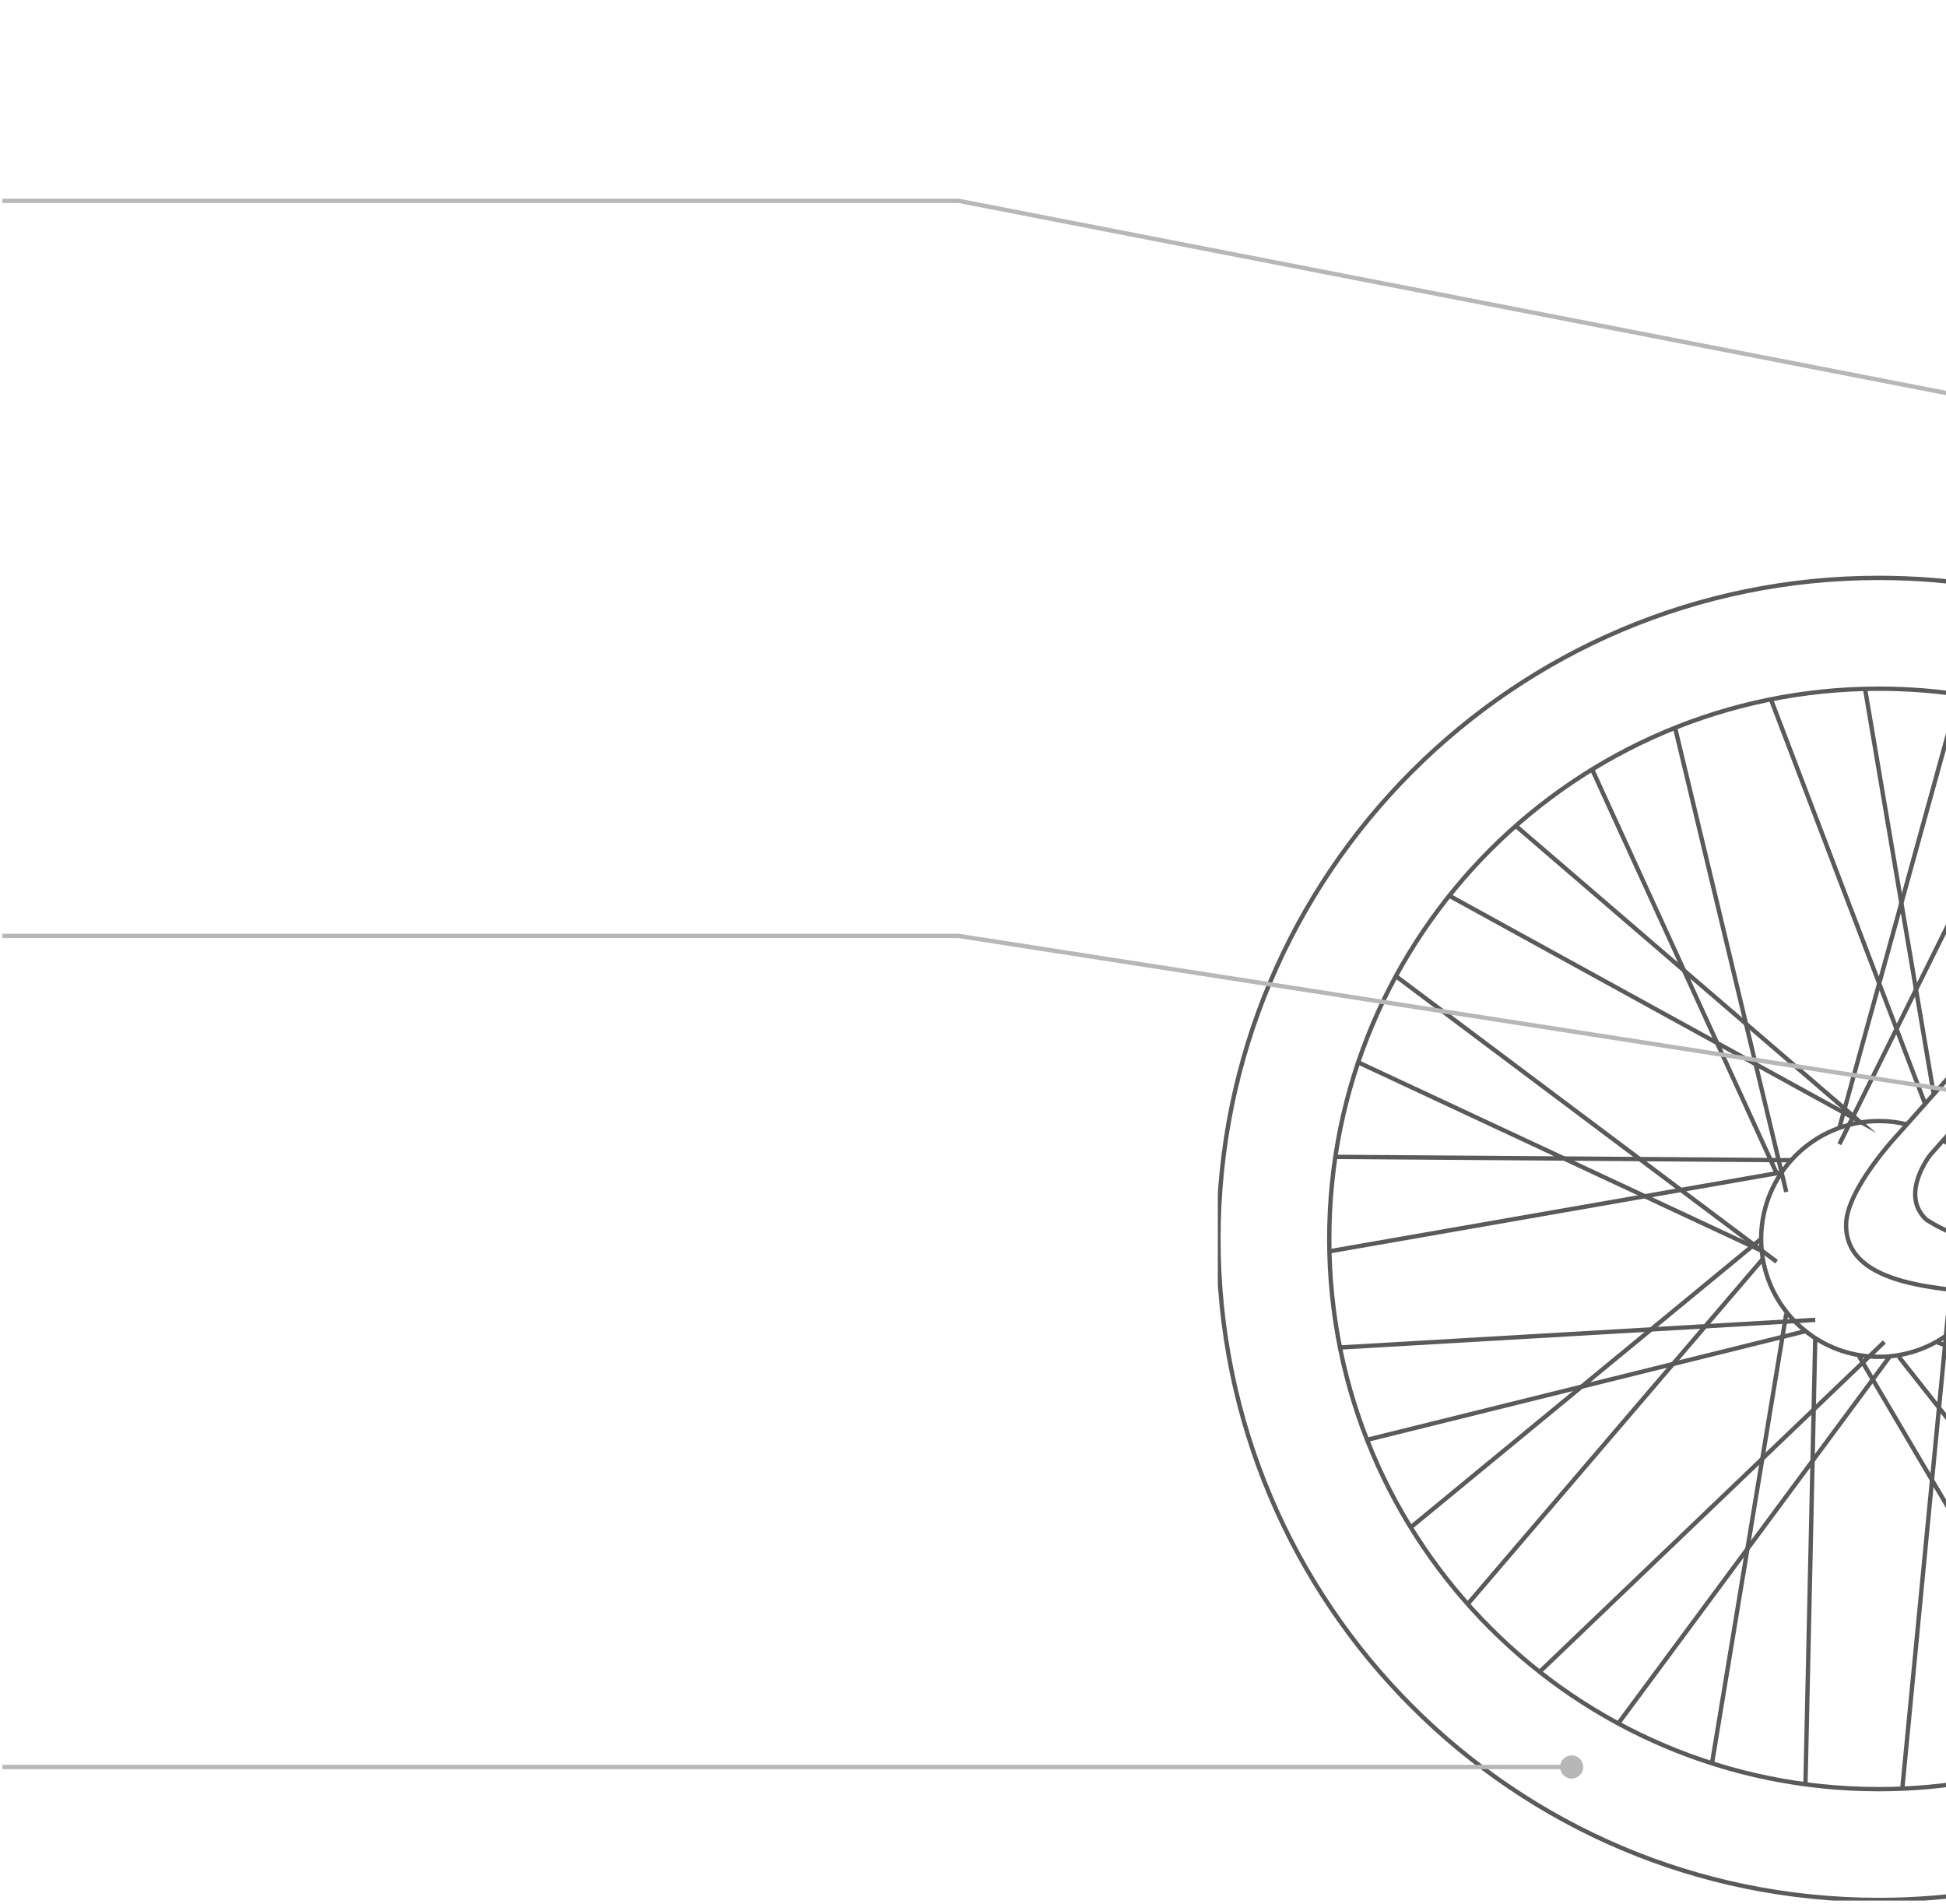 <svg width="326" height="319" viewBox="0 0 326 319" fill="none" xmlns="http://www.w3.org/2000/svg">
<g clip-path="url(#clip0_709_826)">
<path d="M418.762 245.316C403.329 287.884 362.591 318.283 314.737 318.283C253.65 318.283 204.116 268.697 204.116 207.545C204.116 146.392 253.65 96.806 314.737 96.806C339.67 96.806 362.674 105.05 381.155 118.983" stroke="#5A5A5A" stroke-width="0.728" stroke-miterlimit="10"/>
<path d="M405.404 223.72C397.77 266.911 360.081 299.72 314.737 299.72C263.897 299.72 222.681 258.439 222.681 207.545C222.681 156.65 263.897 115.37 314.758 115.37C335.086 115.37 353.879 121.973 369.125 133.145" stroke="#5A5A5A" stroke-width="0.728" stroke-miterlimit="10"/>
<path d="M332.286 216.598C329.008 222.952 322.391 227.292 314.758 227.292C303.868 227.292 295.032 218.446 295.032 207.545C295.032 196.643 303.868 187.797 314.758 187.797C316.376 187.797 317.952 187.984 319.446 188.358" stroke="#5A5A5A" stroke-width="0.728" stroke-miterlimit="10"/>
<path d="M325.523 191.016C330.896 194.546 334.464 200.63 334.464 207.545C334.464 207.815 334.464 208.064 334.443 208.334" stroke="#5A5A5A" stroke-width="0.728" stroke-miterlimit="10"/>
<path d="M433.199 192.47L404.947 103.679C404.947 103.679 404.595 101.354 402.749 103.679C400.902 105.984 323.366 193.466 323.366 193.466C323.366 193.466 318.118 200.111 322.744 204.347C326.312 206.527 328.676 207.669 339.483 209.061C350.29 210.452 412.643 215.788 412.643 215.788" stroke="#5A5A5A" stroke-width="0.728" stroke-miterlimit="10"/>
<path d="M381.155 118.983L317.932 190.061C317.932 190.061 309.261 199.26 309.261 205.198C309.261 215.788 325.918 215.851 335.729 216.93C345.665 218.031 411.585 224.302 411.585 224.302" stroke="#5A5A5A" stroke-width="0.728" stroke-miterlimit="10"/>
<path d="M315.671 224.8L257.923 280.076" stroke="#5A5A5A" stroke-width="0.728" stroke-miterlimit="10"/>
<path d="M304.096 221.104L224.465 225.735" stroke="#5A5A5A" stroke-width="0.728" stroke-miterlimit="10"/>
<path d="M297.624 211.365L233.841 163.523" stroke="#5A5A5A" stroke-width="0.728" stroke-miterlimit="10"/>
<path d="M299.242 199.675L280.615 121.911" stroke="#5A5A5A" stroke-width="0.728" stroke-miterlimit="10"/>
<path d="M308.141 191.68L343.653 120.021" stroke="#5A5A5A" stroke-width="0.728" stroke-miterlimit="10"/>
<path d="M326.312 220.398L318.678 299.636" stroke="#5A5A5A" stroke-width="0.728" stroke-miterlimit="10"/>
<path d="M316.604 227.209L271.094 288.714" stroke="#5A5A5A" stroke-width="0.728" stroke-miterlimit="10"/>
<path d="M318.097 227.292L363.98 285.454" stroke="#5A5A5A" stroke-width="0.728" stroke-miterlimit="10"/>
<path d="M311.439 227.209L350.021 292.701" stroke="#5A5A5A" stroke-width="0.728" stroke-miterlimit="10"/>
<path d="M304.096 224.177L302.457 298.889" stroke="#5A5A5A" stroke-width="0.728" stroke-miterlimit="10"/>
<path d="M299.242 220.066L286.797 295.4" stroke="#5A5A5A" stroke-width="0.728" stroke-miterlimit="10"/>
<path d="M295.301 210.909L245.871 268.718" stroke="#5A5A5A" stroke-width="0.728" stroke-miterlimit="10"/>
<path d="M302.457 222.994L229.008 241.204" stroke="#5A5A5A" stroke-width="0.728" stroke-miterlimit="10"/>
<path d="M295.011 207.545L236.33 255.864" stroke="#5A5A5A" stroke-width="0.728" stroke-miterlimit="10"/>
<path d="M295.301 209.621L227.514 177.955" stroke="#5A5A5A" stroke-width="0.728" stroke-miterlimit="10"/>
<path d="M298.454 196.394L222.702 209.621" stroke="#5A5A5A" stroke-width="0.728" stroke-miterlimit="10"/>
<path d="M300.072 194.359L223.697 193.799" stroke="#5A5A5A" stroke-width="0.728" stroke-miterlimit="10"/>
<path d="M297.624 196.539L266.718 128.888" stroke="#5A5A5A" stroke-width="0.728" stroke-miterlimit="10"/>
<path d="M253.92 138.336L311.439 187.797L242.781 150.047" stroke="#5A5A5A" stroke-width="0.728" stroke-miterlimit="10"/>
<path d="M308.141 188.919L328.158 116.346" stroke="#5A5A5A" stroke-width="0.728" stroke-miterlimit="10"/>
<path d="M322.495 184.911L296.67 117.156" stroke="#5A5A5A" stroke-width="0.728" stroke-miterlimit="10"/>
<path d="M323.947 183.291L312.435 115.37" stroke="#5A5A5A" stroke-width="0.728" stroke-miterlimit="10"/>
<path d="M324.32 224.8L395.758 250.009" stroke="#5A5A5A" stroke-width="0.728" stroke-miterlimit="10"/>
</g>
<path d="M443.408 201.095C443.408 202.168 444.277 203.037 445.35 203.037C446.422 203.037 447.292 202.168 447.292 201.095C447.292 200.023 446.422 199.153 445.35 199.153C444.277 199.153 443.408 200.023 443.408 201.095ZM160.608 156.786L160.664 156.426L160.636 156.422H160.608V156.786ZM0.395 157.15H160.608V156.422H0.395V157.15ZM160.552 157.146L445.294 201.455L445.406 200.735L160.664 156.426L160.552 157.146Z" fill="#B7B7B7"/>
<path d="M401.898 80.981C401.898 82.053 402.767 82.923 403.84 82.923C404.912 82.923 405.782 82.053 405.782 80.981C405.782 79.908 404.912 79.039 403.84 79.039C402.767 79.039 401.898 79.908 401.898 80.981ZM160.608 33.645L160.677 33.288L160.643 33.281H160.608V33.645ZM0.395 34.009H160.608V33.281H0.395V34.009ZM160.538 34.003L403.77 81.338L403.909 80.623L160.677 33.288L160.538 34.003Z" fill="#B7B7B7"/>
<path d="M261.348 296.004C261.348 297.076 262.217 297.946 263.289 297.946C264.362 297.946 265.231 297.076 265.231 296.004C265.231 294.931 264.362 294.062 263.289 294.062C262.217 294.062 261.348 294.931 261.348 296.004ZM0.395 296.368H160.608V295.64H0.395V296.368ZM160.608 296.368H263.289V295.64H160.608V296.368Z" fill="#B7B7B7"/>
<defs>
<clipPath id="clip0_709_826">
<rect width="565.114" height="318.241" fill="white" transform="translate(204.013 0.146)"/>
</clipPath>
</defs>
</svg>
